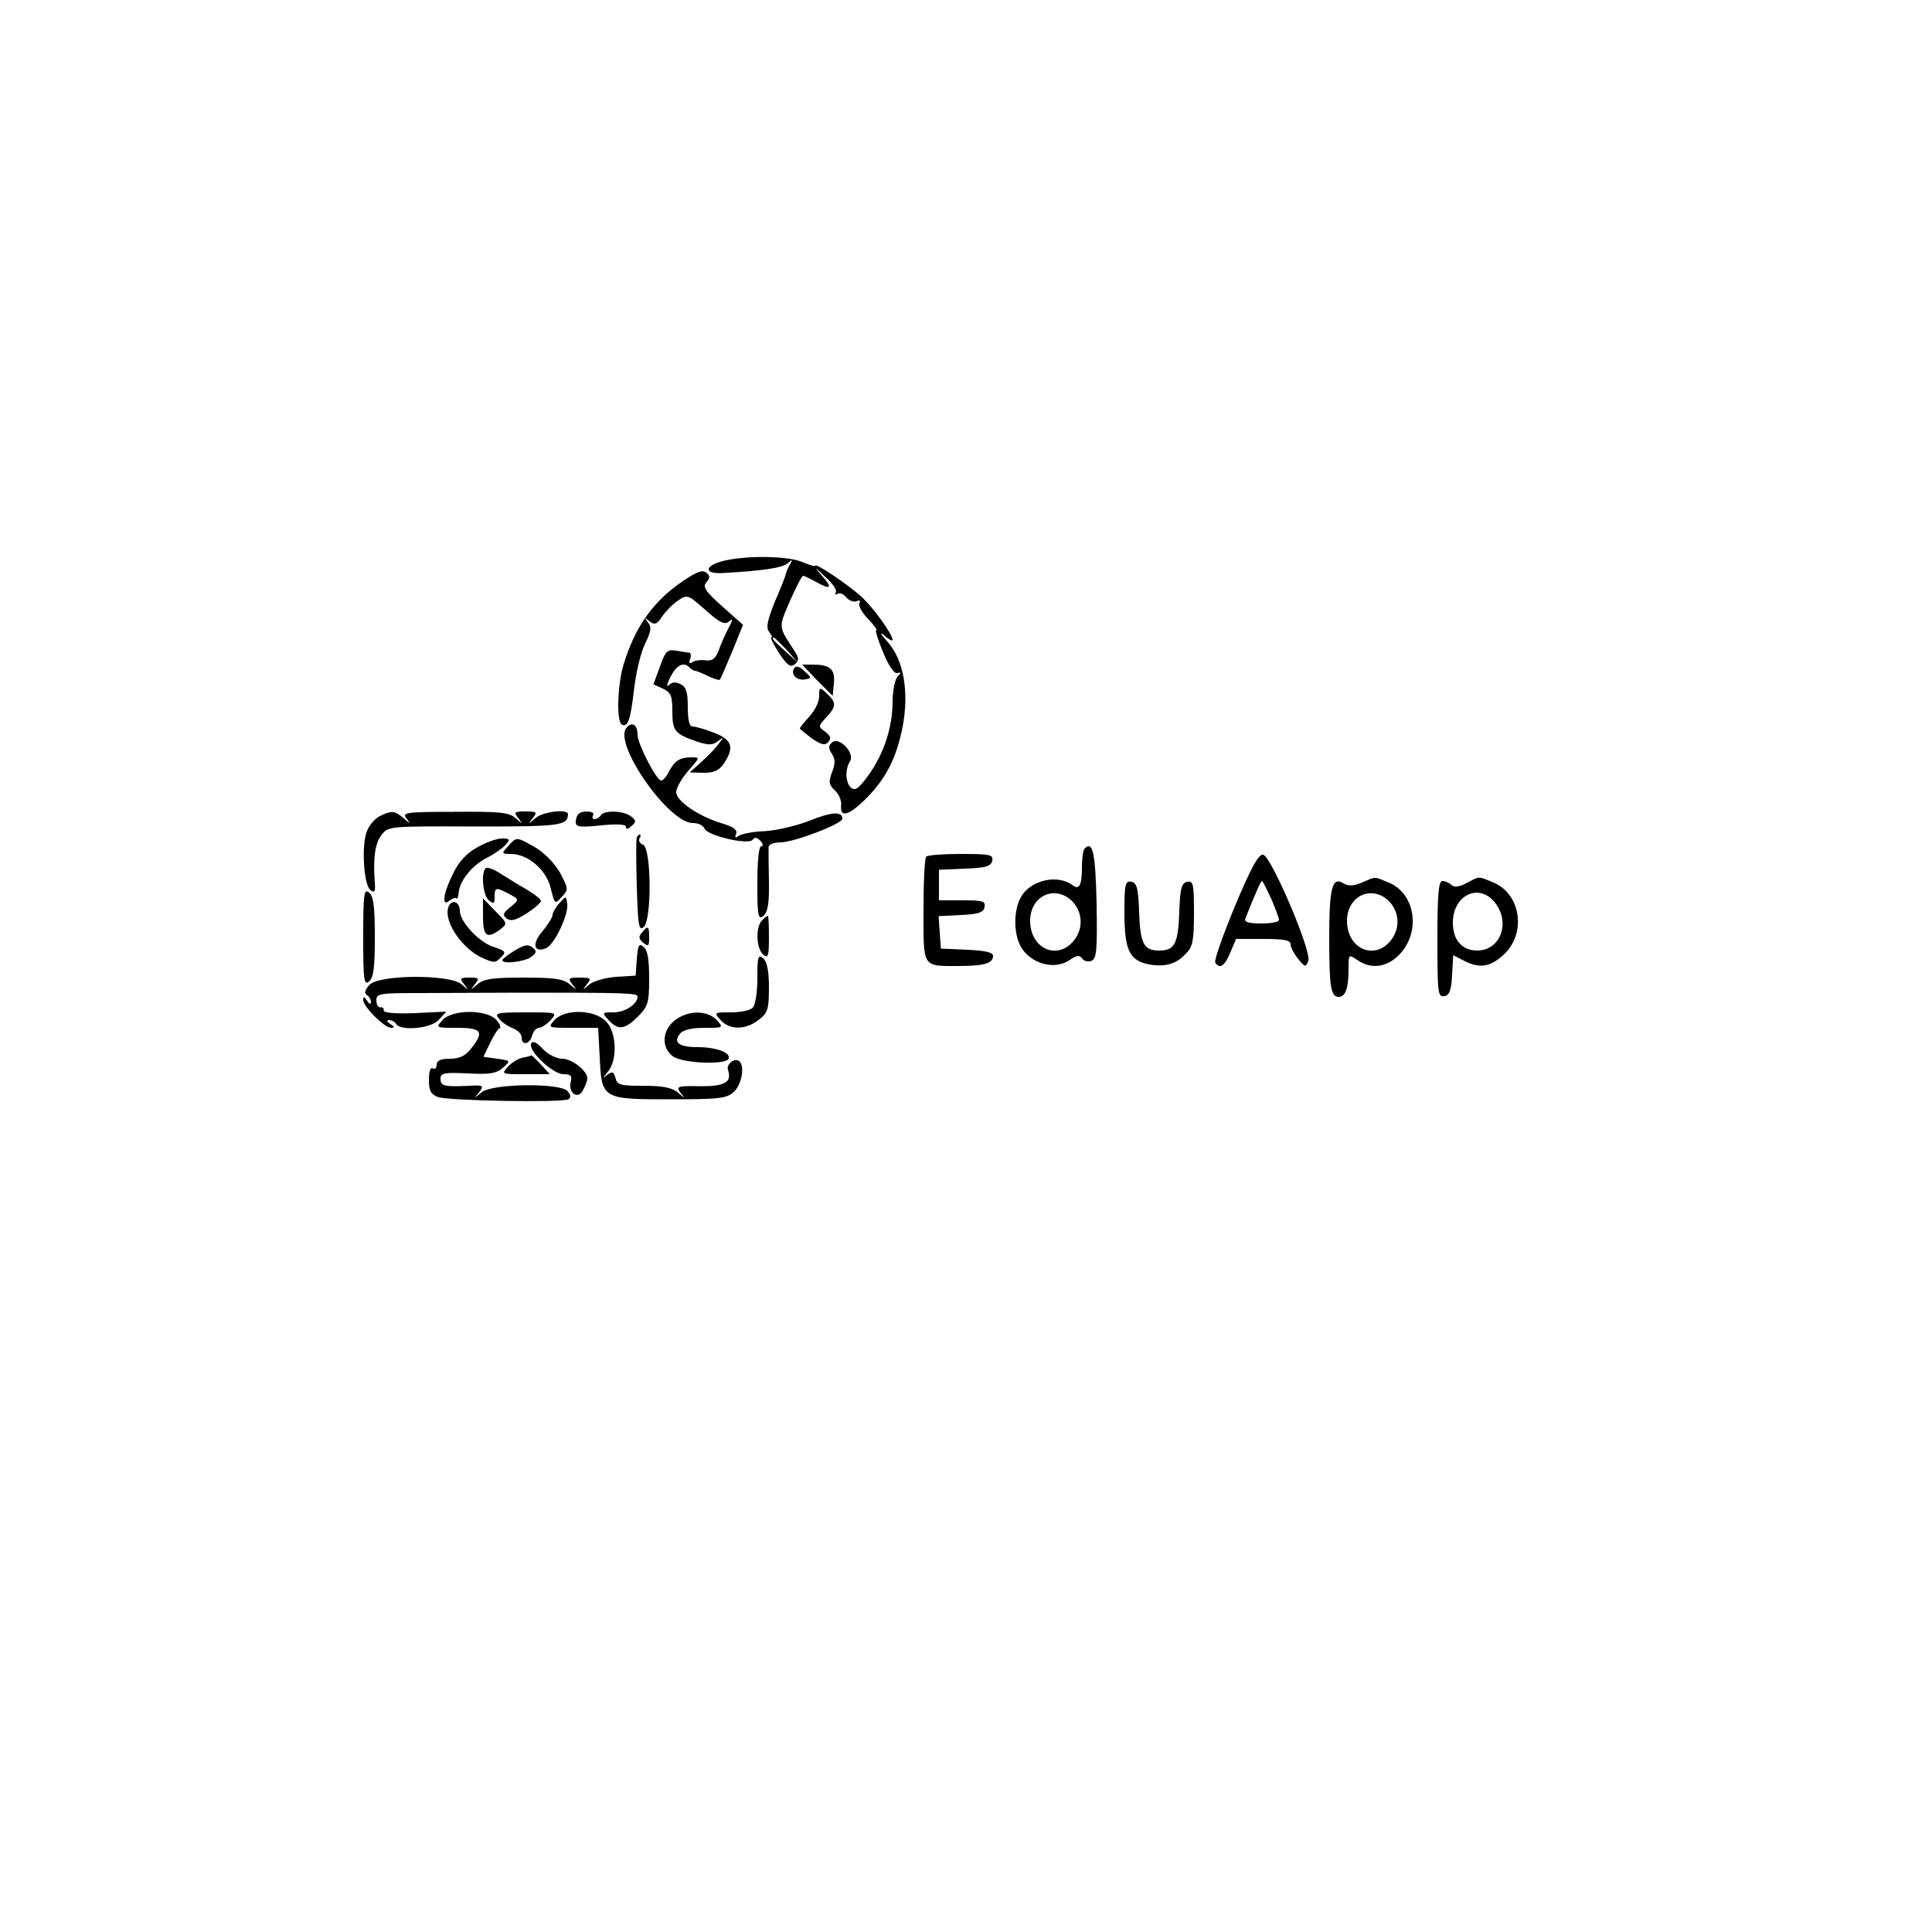 <?xml version="1.0" standalone="no"?>
<!DOCTYPE svg PUBLIC "-//W3C//DTD SVG 20010904//EN"
 "http://www.w3.org/TR/2001/REC-SVG-20010904/DTD/svg10.dtd">
<svg version="1.0" xmlns="http://www.w3.org/2000/svg"
 width="500pt" height="500pt" viewBox="0 0 500 500"
 preserveAspectRatio="xMidYMid meet">

<g transform="translate(0,500) scale(0.1,-0.1)"
fill="#000000" stroke="none">
<path d="M1867 3547 c-46 -13 -43 -33 4 -30 105 6 152 13 167 25 13 11 14 11
7 -2 -5 -8 -10 -19 -11 -25 -1 -5 -14 -39 -29 -73 -20 -50 -23 -67 -14 -78 6
-8 9 -14 5 -14 -3 0 6 -18 20 -40 21 -32 30 -38 41 -29 11 10 11 15 0 33 -43
66 -43 60 -13 130 16 36 31 66 35 66 3 -1 17 -7 31 -15 39 -22 46 -18 19 13
-24 27 -23 27 8 -2 18 -16 30 -34 26 -39 -3 -6 -1 -7 4 -4 6 4 16 0 23 -9 7
-8 19 -13 27 -10 8 4 11 1 7 -5 -3 -6 6 -24 22 -40 15 -16 25 -29 22 -29 -4 0
4 -26 17 -57 14 -35 29 -57 37 -55 10 3 11 1 1 -9 -7 -7 -13 -37 -13 -66 0
-65 -23 -135 -63 -190 -24 -33 -33 -40 -44 -32 -15 13 -17 47 -3 69 13 21 -28
64 -46 49 -10 -8 -11 -15 -1 -30 9 -14 9 -26 0 -48 -9 -25 -8 -32 8 -47 10 -9
17 -26 16 -37 -4 -34 18 -29 62 14 53 52 81 107 97 188 17 91 3 174 -40 221
-17 19 -21 26 -8 16 12 -11 22 -16 22 -12 0 14 -49 83 -81 112 -34 31 -119 88
-119 80 0 -3 -16 2 -35 10 -39 16 -151 17 -208 1z m169 -229 l29 -33 -32 29
c-31 28 -38 36 -30 36 2 0 16 -15 33 -32z"/>
<path d="M1770 3498 c-79 -53 -126 -119 -156 -217 -16 -52 -19 -147 -5 -156
16 -9 23 13 32 92 5 42 17 94 28 116 16 33 18 44 8 56 -10 14 -10 14 4 3 14
-10 19 -8 33 13 9 13 27 32 41 41 24 16 26 15 71 -25 37 -33 50 -39 61 -29 11
9 10 4 -2 -18 -8 -16 -20 -42 -25 -57 -8 -21 -16 -28 -33 -26 -12 2 -28 0 -34
-4 -9 -6 -11 -3 -7 7 3 9 2 16 -2 17 -5 0 -20 3 -34 5 -23 4 -28 -1 -42 -41
l-17 -46 24 -11 c21 -10 25 -18 25 -58 0 -52 6 -59 63 -79 31 -10 41 -10 55 1
16 12 16 11 2 -7 -8 -11 -28 -32 -45 -47 l-30 -27 36 -1 c28 0 40 6 53 25 27
41 21 61 -27 79 -23 9 -48 16 -55 16 -8 0 -12 17 -12 50 0 38 -4 52 -18 59
-13 7 -23 6 -31 -2 -7 -7 -5 3 4 21 16 31 34 40 49 25 4 -5 11 -8 14 -9 4 0
19 -6 35 -14 15 -7 28 -11 30 -9 2 2 16 35 32 73 l28 69 -53 47 c-45 40 -52
51 -42 63 10 11 10 17 0 25 -10 8 -25 2 -58 -20z"/>
<path d="M2055 3270 c-10 -16 9 -33 30 -28 16 3 15 5 -3 21 -14 13 -22 15 -27
7z"/>
<path d="M2115 3239 l40 -40 3 32 c4 36 -9 49 -53 49 l-29 0 39 -41z"/>
<path d="M2120 3198 c0 -14 -11 -37 -25 -52 -14 -15 -25 -29 -25 -31 0 -2 14
-13 31 -26 24 -16 33 -19 42 -10 9 10 7 16 -7 27 -19 14 -19 14 2 37 27 29 27
39 2 62 -19 18 -20 17 -20 -7z"/>
<path d="M1621 3116 c-34 -41 109 -246 172 -246 14 0 27 -6 30 -14 7 -19 116
-44 125 -29 5 7 11 6 20 -3 7 -8 8 -14 2 -14 -6 0 -10 -36 -10 -96 0 -86 2
-95 16 -84 11 10 15 32 14 89 -1 42 -1 82 -1 89 1 7 14 12 31 12 35 0 160 48
160 61 0 20 -28 18 -85 -5 -33 -13 -85 -25 -115 -27 -30 -1 -61 -7 -68 -12 -9
-7 -11 -6 -7 5 4 10 -6 18 -36 27 -61 18 -119 58 -119 81 0 11 14 35 31 55 31
35 31 35 8 35 -30 0 -43 -9 -58 -37 -6 -13 -15 -23 -20 -23 -12 0 -61 95 -61
118 0 27 -15 36 -29 18z"/>
<path d="M983 2888 c-12 -6 -27 -23 -33 -38 -15 -35 -9 -138 8 -153 11 -9 14
-5 12 18 -5 66 1 104 18 125 17 22 22 22 242 21 220 0 239 2 240 32 0 14 -64
7 -84 -10 -20 -17 -20 -17 -7 0 12 15 10 17 -19 17 -29 0 -31 -2 -19 -17 13
-17 12 -17 -7 0 -18 15 -41 17 -158 16 -127 0 -136 -2 -124 -17 11 -15 10 -15
-8 1 -23 19 -30 20 -61 5z"/>
<path d="M1497 2893 c-4 -3 -7 -13 -7 -21 0 -12 11 -14 65 -8 44 4 65 3 65 -4
0 -7 6 -6 14 2 13 11 13 15 -2 26 -19 14 -68 16 -77 2 -3 -5 -11 -10 -16 -10
-6 0 -7 5 -4 10 7 11 -28 14 -38 3z"/>
<path d="M1648 2833 c-2 -5 -2 -61 0 -126 3 -102 5 -117 18 -106 21 18 20 204
-2 213 -8 3 -12 10 -9 16 3 5 4 10 1 10 -3 0 -6 -3 -8 -7z"/>
<path d="M1235 2807 c-26 -14 -48 -37 -62 -67 -26 -51 -31 -89 -10 -71 8 6 16
9 18 6 3 -2 5 4 6 15 3 31 34 70 73 90 20 10 42 26 49 34 12 14 10 16 -10 16
-13 0 -42 -10 -64 -23z"/>
<path d="M1315 2810 c-18 -19 -17 -20 7 -20 44 0 92 -41 103 -88 11 -43 11
-43 29 -23 18 19 17 21 -5 63 -15 25 -40 51 -64 65 -49 28 -48 28 -70 3z"/>
<path d="M2807 2804 c-4 -4 -7 -26 -7 -49 0 -46 -7 -59 -24 -46 -37 28 -104
15 -131 -26 -24 -36 -23 -108 2 -141 28 -38 83 -51 119 -28 20 14 28 15 34 6
5 -7 15 -10 24 -7 14 6 16 25 14 148 -3 133 -10 164 -31 143z m-38 -131 c32
-27 37 -73 11 -106 -42 -54 -114 -23 -114 50 0 61 58 92 103 56z"/>
<path d="M2397 2783 c-4 -3 -7 -66 -7 -139 0 -150 -4 -144 90 -144 67 0 90 7
90 26 0 9 -19 14 -67 16 l-68 3 -3 42 -3 42 58 3 c46 2 59 7 61 21 3 15 -5 17
-57 17 l-61 0 0 40 0 39 67 3 c55 2 68 6 71 21 3 15 -6 17 -81 17 -46 0 -87
-3 -90 -7z"/>
<path d="M3196 2655 c-31 -75 -54 -140 -51 -146 11 -18 25 -9 39 26 l15 35 70
0 c54 0 71 -3 71 -14 0 -8 9 -24 19 -37 18 -22 20 -23 27 -6 9 25 -96 271
-117 275 -12 2 -31 -33 -73 -133z m94 19 c11 -26 20 -50 20 -55 0 -5 -21 -9
-46 -9 -33 0 -45 4 -41 13 28 70 40 97 43 97 2 0 12 -21 24 -46z"/>
<path d="M1257 2753 c-13 -12 -7 -71 8 -83 13 -10 15 -9 15 9 0 24 3 25 33 10
32 -17 32 -17 7 -37 -18 -15 -20 -20 -9 -29 11 -8 23 -5 52 13 20 13 37 28 37
32 0 5 -17 18 -37 30 -21 12 -52 31 -69 42 -17 11 -34 17 -37 13z"/>
<path d="M3525 2716 c-22 -9 -35 -10 -48 -2 -29 18 -37 -10 -37 -141 0 -128 4
-153 25 -153 17 0 25 23 25 71 0 39 0 40 22 25 35 -25 76 -20 108 12 58 58 44
159 -26 188 -39 16 -32 16 -69 0z m64 -43 c32 -27 37 -73 11 -106 -42 -54
-114 -23 -114 50 0 61 58 92 103 56z"/>
<path d="M3796 2715 c-20 -11 -33 -12 -40 -5 -5 5 -16 10 -23 10 -10 0 -13
-34 -13 -151 0 -138 1 -150 18 -147 13 2 18 15 20 55 l3 51 27 -14 c40 -21 68
-17 102 14 61 54 47 158 -25 188 -41 17 -34 17 -69 -1z m73 -51 c41 -52 14
-124 -46 -124 -39 0 -63 27 -63 72 0 72 68 104 109 52z"/>
<path d="M2910 2638 c0 -97 13 -124 64 -134 42 -7 71 1 96 29 17 17 20 35 20
105 0 74 -2 83 -17 80 -15 -3 -19 -16 -21 -78 -3 -83 -12 -100 -52 -100 -40 0
-49 17 -52 100 -2 62 -6 75 -20 78 -16 3 -18 -6 -18 -80z"/>
<path d="M940 2575 c0 -112 2 -126 15 -115 12 10 15 36 15 115 0 79 -3 105
-15 115 -13 11 -15 -3 -15 -115z"/>
<path d="M1448 2663 c-10 -11 -18 -25 -18 -31 0 -6 -12 -25 -26 -42 -28 -32
-23 -57 9 -44 21 8 59 87 55 115 -3 21 -3 21 -20 2z"/>
<path d="M1163 2658 c-20 -33 26 -108 83 -136 31 -14 36 -15 50 0 15 14 13 17
-20 28 -37 12 -86 65 -86 93 0 21 -17 30 -27 15z"/>
<path d="M1250 2627 c0 -50 10 -58 45 -32 19 15 18 16 -13 47 l-32 33 0 -48z"/>
<path d="M1972 2618 c-17 -17 -15 -73 3 -88 13 -11 15 -5 15 44 0 31 -1 56 -3
56 -2 0 -8 -5 -15 -12z"/>
<path d="M1661 2586 c-9 -10 -8 -16 4 -26 13 -11 15 -8 15 14 0 30 -3 32 -19
12z"/>
<path d="M1332 2540 c-18 -11 -32 -22 -32 -25 0 -11 57 -4 74 8 15 11 16 15 4
25 -11 9 -21 7 -46 -8z"/>
<path d="M1648 2518 l-3 -43 -50 -3 c-28 -2 -59 -11 -70 -20 -19 -16 -19 -16
-6 1 12 15 10 17 -19 17 -29 0 -31 -2 -19 -17 13 -17 13 -17 -7 0 -17 14 -40
17 -119 17 -79 0 -102 -3 -119 -17 -20 -17 -20 -17 -7 0 12 15 11 17 -14 17
-25 0 -26 -2 -14 -17 13 -17 13 -17 -7 0 -31 26 -214 25 -238 -2 -11 -12 -14
-21 -7 -26 6 -3 11 -12 11 -18 0 -7 -4 -6 -10 3 -7 11 -10 12 -10 2 0 -17 55
-72 72 -72 10 0 9 3 -2 10 -9 6 -10 10 -3 10 6 0 15 -4 18 -10 12 -19 91 -12
111 11 l19 21 -82 -4 c-51 -2 -81 1 -80 7 1 6 -3 9 -8 8 -6 -1 -11 7 -11 18 0
18 8 19 116 19 63 0 183 1 265 1 264 0 295 -1 295 -10 0 -20 -33 -41 -62 -41
-30 0 -31 0 -13 -20 25 -27 41 -25 76 9 26 27 29 35 29 99 0 48 -4 73 -14 81
-12 11 -15 6 -18 -31z"/>
<path d="M1960 2468 c0 -36 -5 -69 -12 -76 -7 -7 -32 -12 -57 -12 -43 0 -44 0
-26 -20 23 -26 65 -26 99 1 23 18 26 27 26 84 0 43 -5 66 -15 75 -13 11 -15 4
-15 -52z"/>
<path d="M1145 2360 c-18 -20 -17 -20 38 -20 64 0 71 -10 36 -54 -15 -19 -30
-26 -55 -26 -24 0 -34 -5 -34 -16 0 -8 -4 -12 -10 -9 -6 4 -10 -8 -10 -30 0
-28 5 -37 23 -44 26 -10 323 -15 338 -6 7 5 6 11 -2 21 -18 22 -196 20 -223
-3 -20 -17 -20 -17 -6 0 13 18 11 19 -26 17 -64 -3 -74 -1 -74 18 0 15 9 17
71 14 57 -3 74 0 91 15 20 18 20 18 -15 23 l-36 5 17 35 c9 19 20 37 25 39 4
1 1 12 -9 22 -25 27 -114 27 -139 -1z"/>
<path d="M1291 2364 c7 -9 23 -20 36 -25 13 -5 23 -15 23 -24 0 -22 21 -18 27
5 3 11 11 20 18 20 6 0 20 9 30 20 18 20 17 20 -65 20 -75 0 -81 -2 -69 -16z"/>
<path d="M1435 2360 c-18 -20 -17 -20 47 -20 l66 0 4 -75 c5 -109 6 -110 182
-110 127 0 146 2 165 19 20 18 29 65 15 79 -11 11 -35 -6 -30 -22 11 -32 -9
-43 -74 -42 -57 1 -61 -1 -49 -17 13 -16 12 -16 -7 1 -15 12 -38 17 -88 17
-60 0 -69 2 -73 20 -5 17 -8 18 -22 8 -13 -10 -12 -9 2 8 26 31 23 105 -6 132
-31 30 -106 31 -132 2z"/>
<path d="M1746 2359 c-33 -26 -35 -71 -4 -93 25 -18 133 -22 143 -7 9 16 -30
31 -79 31 -49 0 -65 12 -46 35 8 10 31 15 63 15 49 0 50 0 32 20 -24 26 -75
26 -109 -1z"/>
<path d="M1375 2300 c-11 -17 55 -80 83 -80 19 0 23 -4 19 -20 -7 -29 19 -47
32 -21 6 11 11 24 11 30 0 20 -40 51 -65 51 -15 0 -36 11 -50 25 -15 17 -26
22 -30 15z"/>
<path d="M1354 2263 c-12 -2 -30 -13 -40 -24 -17 -19 -16 -19 46 -19 l63 0
-23 25 c-13 14 -24 24 -24 24 -1 -1 -11 -4 -22 -6z"/>
</g>
</svg>
